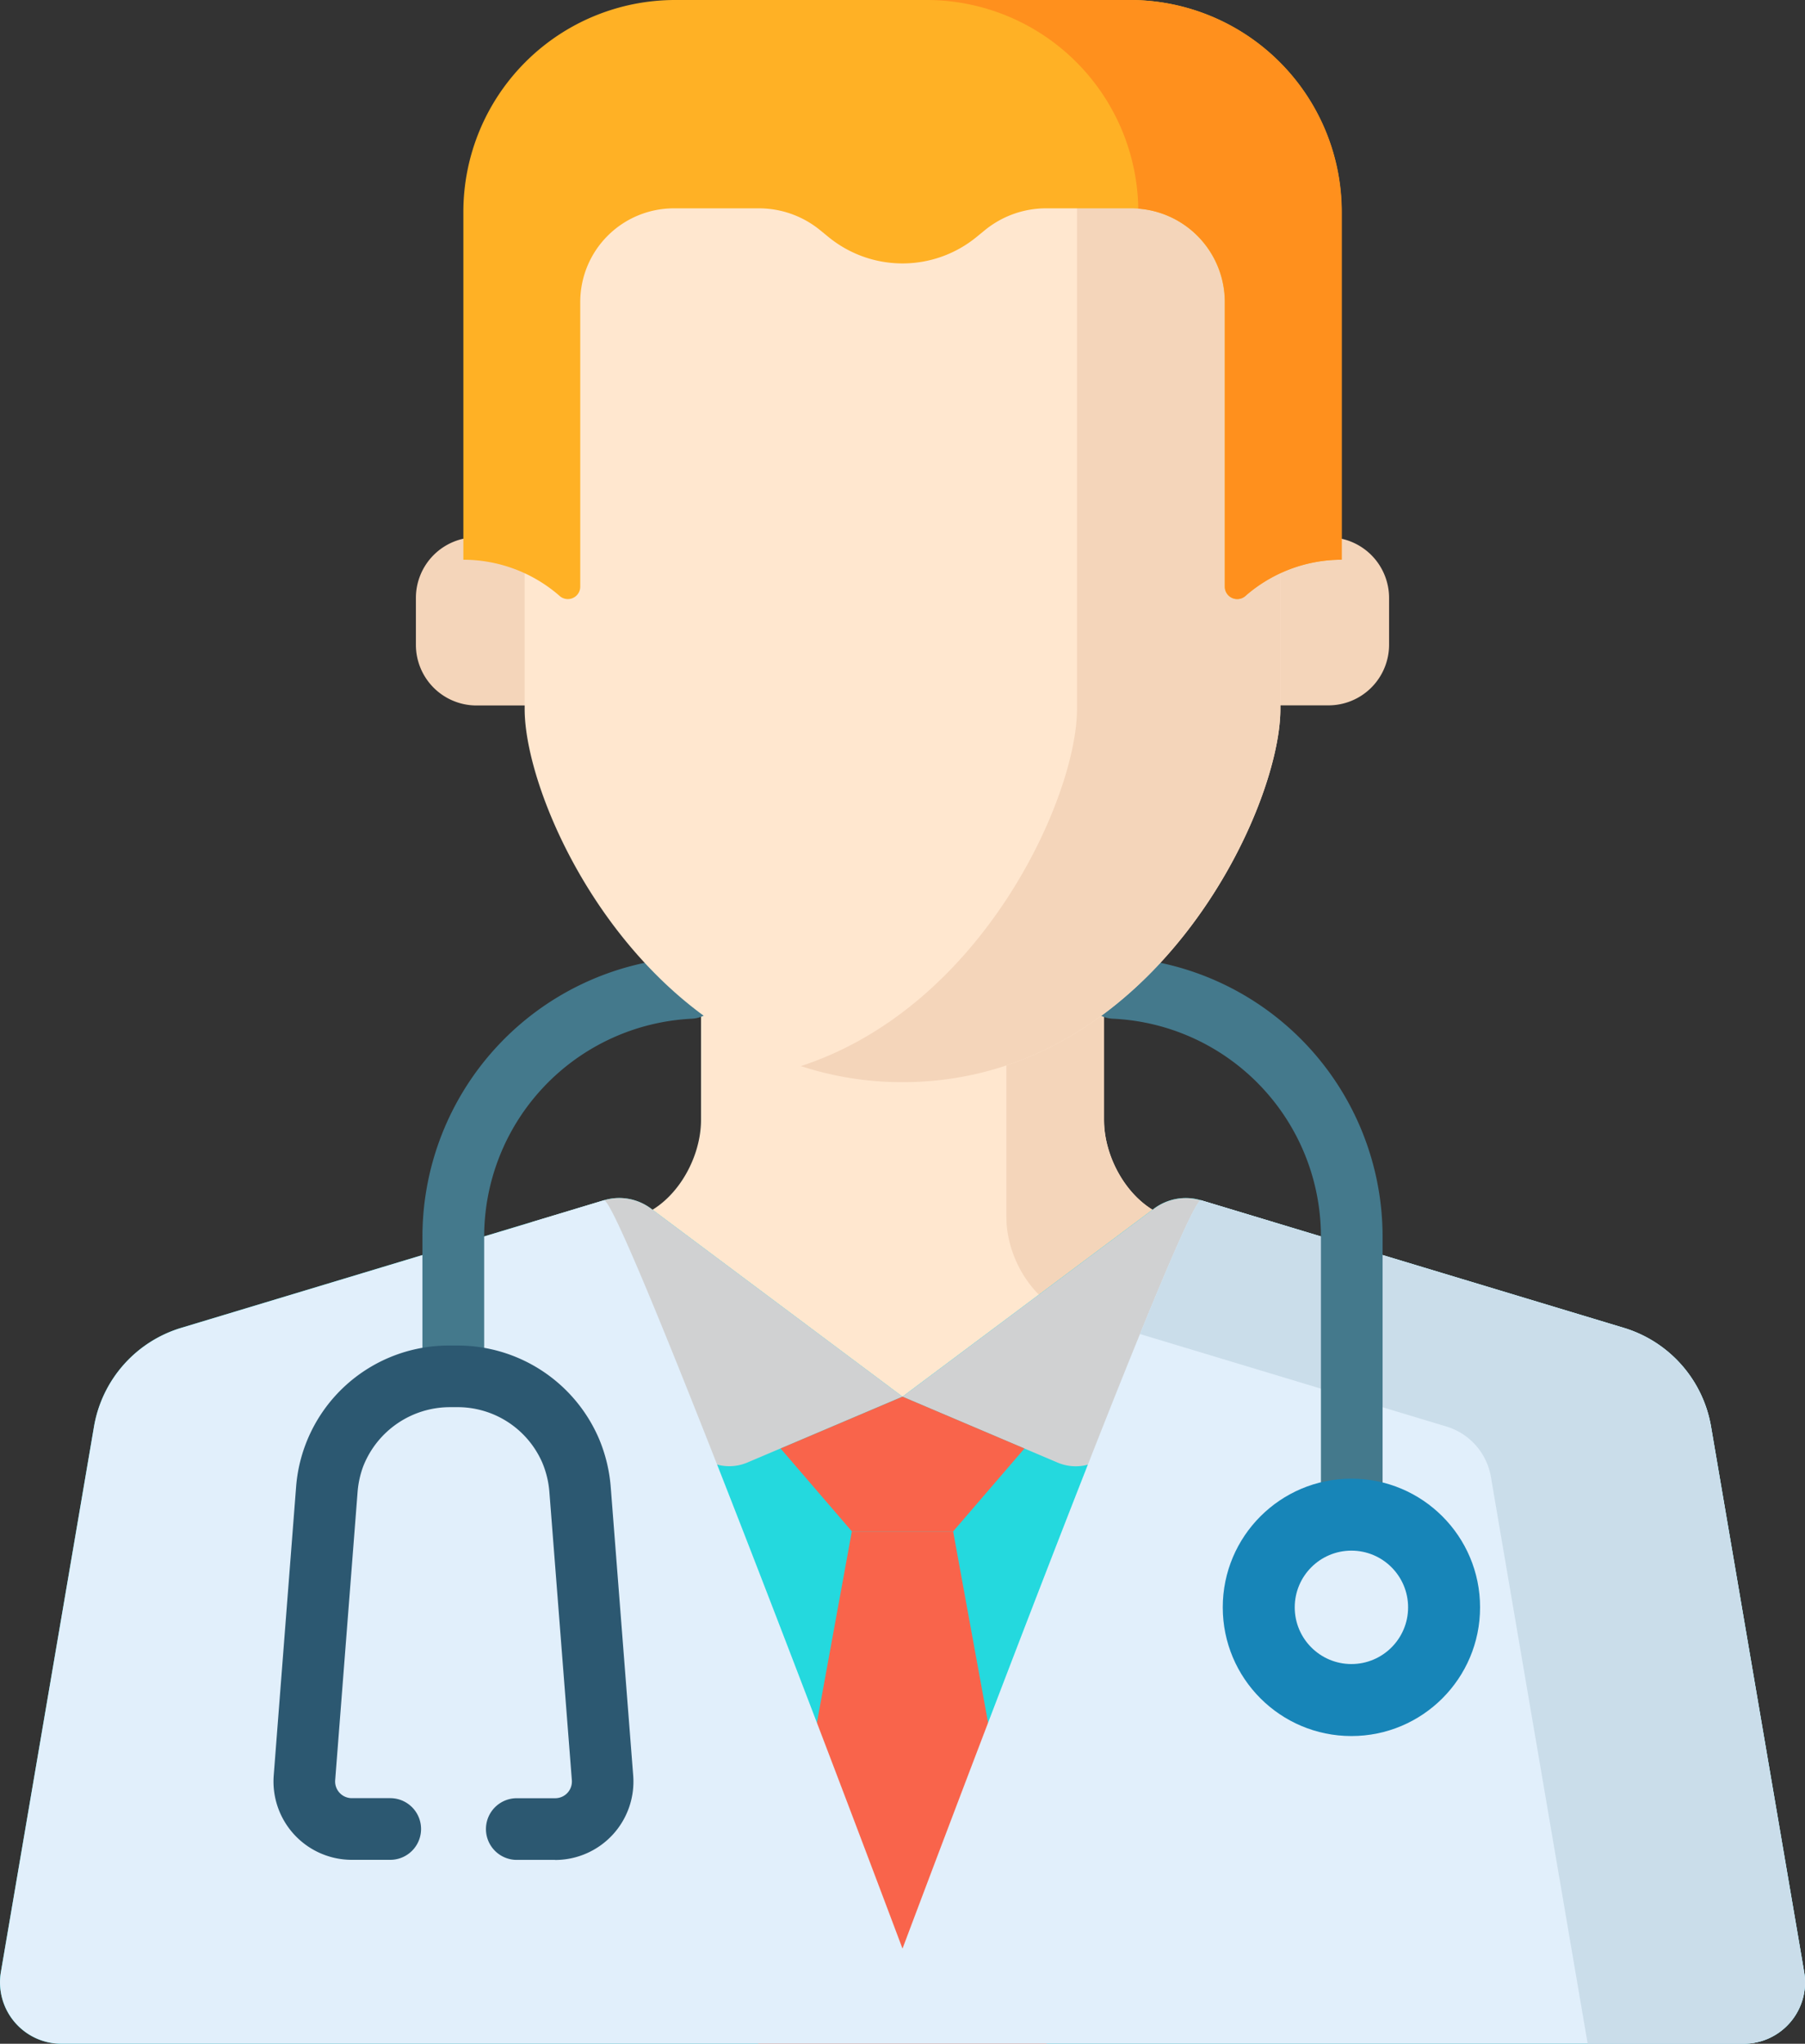 <svg xmlns="http://www.w3.org/2000/svg" width="92.318" height="104.491" viewBox="0 0 92.318 104.491">
  <rect x="0" y="0" width="92.318" height="104.491" fill="#333333" stroke="none"/>
  <g id="doctor" transform="translate(-29.824)">
    <path id="Path_49086" data-name="Path 49086" d="M191.632,259.164l11.1-10.425-4.407-.819c-2.127-.427-3.657-2.895-3.657-5.064v-9.667H174.057v9.667c0,2.169-1.53,4.637-3.657,5.064l-4.407.819,11.1,10.425A10.619,10.619,0,0,0,191.632,259.164Z" transform="translate(-108.379 -185.599)" fill="#ffe7cf"/>
    <path id="Path_49087" data-name="Path 49087" d="M282.038,233.189v14.659c0,2.169,1.53,4.637,3.657,5.064l3.8,1.087,5.6-5.26-4.407-.819c-2.127-.427-3.657-2.895-3.657-5.064v-9.667Z" transform="translate(-200.741 -185.599)" fill="#f4d5ba"/>
    <path id="Path_49088" data-name="Path 49088" d="M249.173,469.222Z" transform="translate(-174.583 -373.461)" fill="#fff" stroke="#000" stroke-linecap="round" stroke-linejoin="round" stroke-miterlimit="10" stroke-width="15"/>
    <path id="Path_49089" data-name="Path 49089" d="M88.849,300.669l-12.866,9.616-12.866-9.616a2.713,2.713,0,0,0-2.408-.424l-21.615,6.522a6.4,6.4,0,0,0-4.463,5.053L29.87,339.7a3.141,3.141,0,0,0,3.1,3.67H119a3.141,3.141,0,0,0,3.1-3.67l-4.762-27.879a6.4,6.4,0,0,0-4.463-5.053l-21.615-6.522A2.714,2.714,0,0,0,88.849,300.669Z" transform="translate(0 -238.878)" fill="#24d9de"/>
    <g id="Group_23609" data-name="Group 23609" transform="translate(56.991 61.252)">
      <path id="Path_49090" data-name="Path 49090" d="M166.658,300.246l-3.718,1.122,8.206,11.483a2.371,2.371,0,0,0,2.856.8l7.93-3.368h0l-12.866-9.616A2.713,2.713,0,0,0,166.658,300.246Z" transform="translate(-162.94 -300.13)" fill="#d0d1d2"/>
      <path id="Path_49091" data-name="Path 49091" d="M263.93,313.655a2.37,2.37,0,0,0,2.856-.8l8.206-11.483-.02-.006-3.7-1.116a2.713,2.713,0,0,0-2.408.424L256,310.286h0Z" transform="translate(-237.008 -300.13)" fill="#d0d1d2"/>
    </g>
    <g id="Group_23610" data-name="Group 23610" transform="translate(68.608 71.408)">
      <path id="Path_49092" data-name="Path 49092" d="M231.68,349.894l-6.236,2.649,3.646,4.238h5.181l3.646-4.238Z" transform="translate(-224.305 -349.894)" fill="#f9644b"/>
      <path id="Path_49093" data-name="Path 49093" d="M229.829,383.639h-5.181l-4.784,26.2h14.75Z" transform="translate(-219.864 -376.752)" fill="#f9644b"/>
    </g>
    <path id="Path_49094" data-name="Path 49094" d="M75.983,338.952s-14.449-38.509-15.274-38.26l-21.615,6.522a6.4,6.4,0,0,0-4.463,5.053L29.87,340.145a3.141,3.141,0,0,0,3.1,3.67H119a3.141,3.141,0,0,0,3.1-3.67l-4.762-27.879a6.4,6.4,0,0,0-4.463-5.053l-21.615-6.522C90.432,300.443,75.983,338.952,75.983,338.952Z" transform="translate(0 -239.324)" fill="#e1effb"/>
    <path id="Path_49095" data-name="Path 49095" d="M349.477,340.145l-4.762-27.879a6.4,6.4,0,0,0-4.463-5.053l-21.615-6.522c-.224-.068-1.455,2.729-3.129,6.837l15.676,4.73a3.263,3.263,0,0,1,2.274,2.575l4.95,28.982h7.971A3.141,3.141,0,0,0,349.477,340.145Z" transform="translate(-227.381 -239.324)" fill="#caddea"/>
    <g id="Group_23611" data-name="Group 23611" transform="translate(51.43 48.933)">
      <path id="Path_49096" data-name="Path 49096" d="M315.08,273.555a1.576,1.576,0,0,1-1.576-1.576V254.087a11.159,11.159,0,0,0-10.641-11.166,1.576,1.576,0,0,1,.149-3.149,14.307,14.307,0,0,1,13.645,14.315v17.892A1.576,1.576,0,0,1,315.08,273.555Z" transform="translate(-267.55 -239.77)" fill="#44798c"/>
      <path id="Path_49097" data-name="Path 49097" d="M137.266,261.9a1.576,1.576,0,0,1-1.576-1.576v-6.227A14.316,14.316,0,0,1,149.3,239.779a1.576,1.576,0,1,1,.158,3.148,11.166,11.166,0,0,0-10.611,11.165v6.227A1.576,1.576,0,0,1,137.266,261.9Z" transform="translate(-135.69 -239.775)" fill="#44798c"/>
    </g>
    <circle id="Ellipse_127" data-name="Ellipse 127" cx="6.58" cy="6.58" r="6.58" transform="translate(92.363 75.599)" fill="#1785b8"/>
    <circle id="Ellipse_128" data-name="Ellipse 128" cx="2.899" cy="2.899" r="2.899" transform="translate(96.044 79.28)" fill="#e1effb"/>
    <path id="Path_49098" data-name="Path 49098" d="M112.753,363.376h-1.965a1.576,1.576,0,1,1,0-3.153h1.965a.854.854,0,0,0,.852-.92l-1.149-14.737a4.838,4.838,0,0,0-.369-1.513,4.723,4.723,0,0,0-4.4-2.823h-.036l-.26,0a4.767,4.767,0,0,0-4.462,3.038,4.85,4.85,0,0,0-.283,1.3L101.5,359.3a.854.854,0,0,0,.851.92h1.965a1.576,1.576,0,1,1,0,3.153h-1.965a4.007,4.007,0,0,1-3.994-4.318L99.5,344.321a7.827,7.827,0,0,1,7.866-7.242l.26,0h.059a7.866,7.866,0,0,1,7.3,4.746,7.981,7.981,0,0,1,.609,2.5l1.148,14.737a4.007,4.007,0,0,1-3.995,4.318Z" transform="translate(-54.533 -268.285)" fill="#2c5871"/>
    <g id="Group_23612" data-name="Group 23612" transform="translate(51.101 27.471)">
      <path id="Path_49099" data-name="Path 49099" d="M140.773,140.506v-5.9h-3.6a3.1,3.1,0,0,0-3.1,3.1v2.4a3.1,3.1,0,0,0,3.1,3.1h3.6Z" transform="translate(-134.078 -134.608)" fill="#f4d5ba"/>
      <path id="Path_49100" data-name="Path 49100" d="M348.714,134.608h-3.6V143.2h3.6a3.1,3.1,0,0,0,3.1-3.1v-2.4A3.1,3.1,0,0,0,348.714,134.608Z" transform="translate(-302.046 -134.608)" fill="#f4d5ba"/>
    </g>
    <path id="Path_49101" data-name="Path 49101" d="M193.854,26.187c-3.1-2.671-7.464-2.5-13.225-2.562-5.761.064-10.122-.109-13.225,2.562a18.017,18.017,0,0,0-6.1,13.69v15.18c0,5.222,6.564,19.074,19.326,19.074s19.326-13.852,19.326-19.074V39.877A18.016,18.016,0,0,0,193.854,26.187Z" transform="translate(-104.646 -18.804)" fill="#ffe7cf"/>
    <path id="Path_49102" data-name="Path 49102" d="M248.939,28.267a9.46,9.46,0,0,0-4.3-2.029c0,.008,0,.015,0,.023V57.137c0,4.458-4.784,15.2-14.124,18.253a16.665,16.665,0,0,0,5.2.821c12.762,0,19.326-13.852,19.326-19.074V41.957A18.017,18.017,0,0,0,248.939,28.267Z" transform="translate(-159.731 -20.883)" fill="#f4d5ba"/>
    <path id="Path_49103" data-name="Path 49103" d="M180.034,0H156.781a10.833,10.833,0,0,0-10.833,10.833V28.618a7.479,7.479,0,0,1,4.9,1.83.634.634,0,0,0,1.078-.455V15.44a4.788,4.788,0,0,1,4.788-4.788h4.351a4.946,4.946,0,0,1,3.131,1.117l.427.349a5.981,5.981,0,0,0,7.57,0l.427-.349a4.946,4.946,0,0,1,3.131-1.117H180.1a4.789,4.789,0,0,1,4.788,4.788V29.992a.634.634,0,0,0,1.078.455,7.48,7.48,0,0,1,4.9-1.83V10.833A10.833,10.833,0,0,0,180.034,0Z" transform="translate(-92.425)" fill="#ffb125"/>
    <path id="Path_49104" data-name="Path 49104" d="M272.4,0h-10.4a10.831,10.831,0,0,1,10.829,10.667,4.788,4.788,0,0,1,4.43,4.774V29.992a.634.634,0,0,0,1.078.455,7.479,7.479,0,0,1,4.9-1.83V10.833A10.833,10.833,0,0,0,272.4,0Z" transform="translate(-184.787)" fill="#ff901d"/>
  </g>
</svg>
